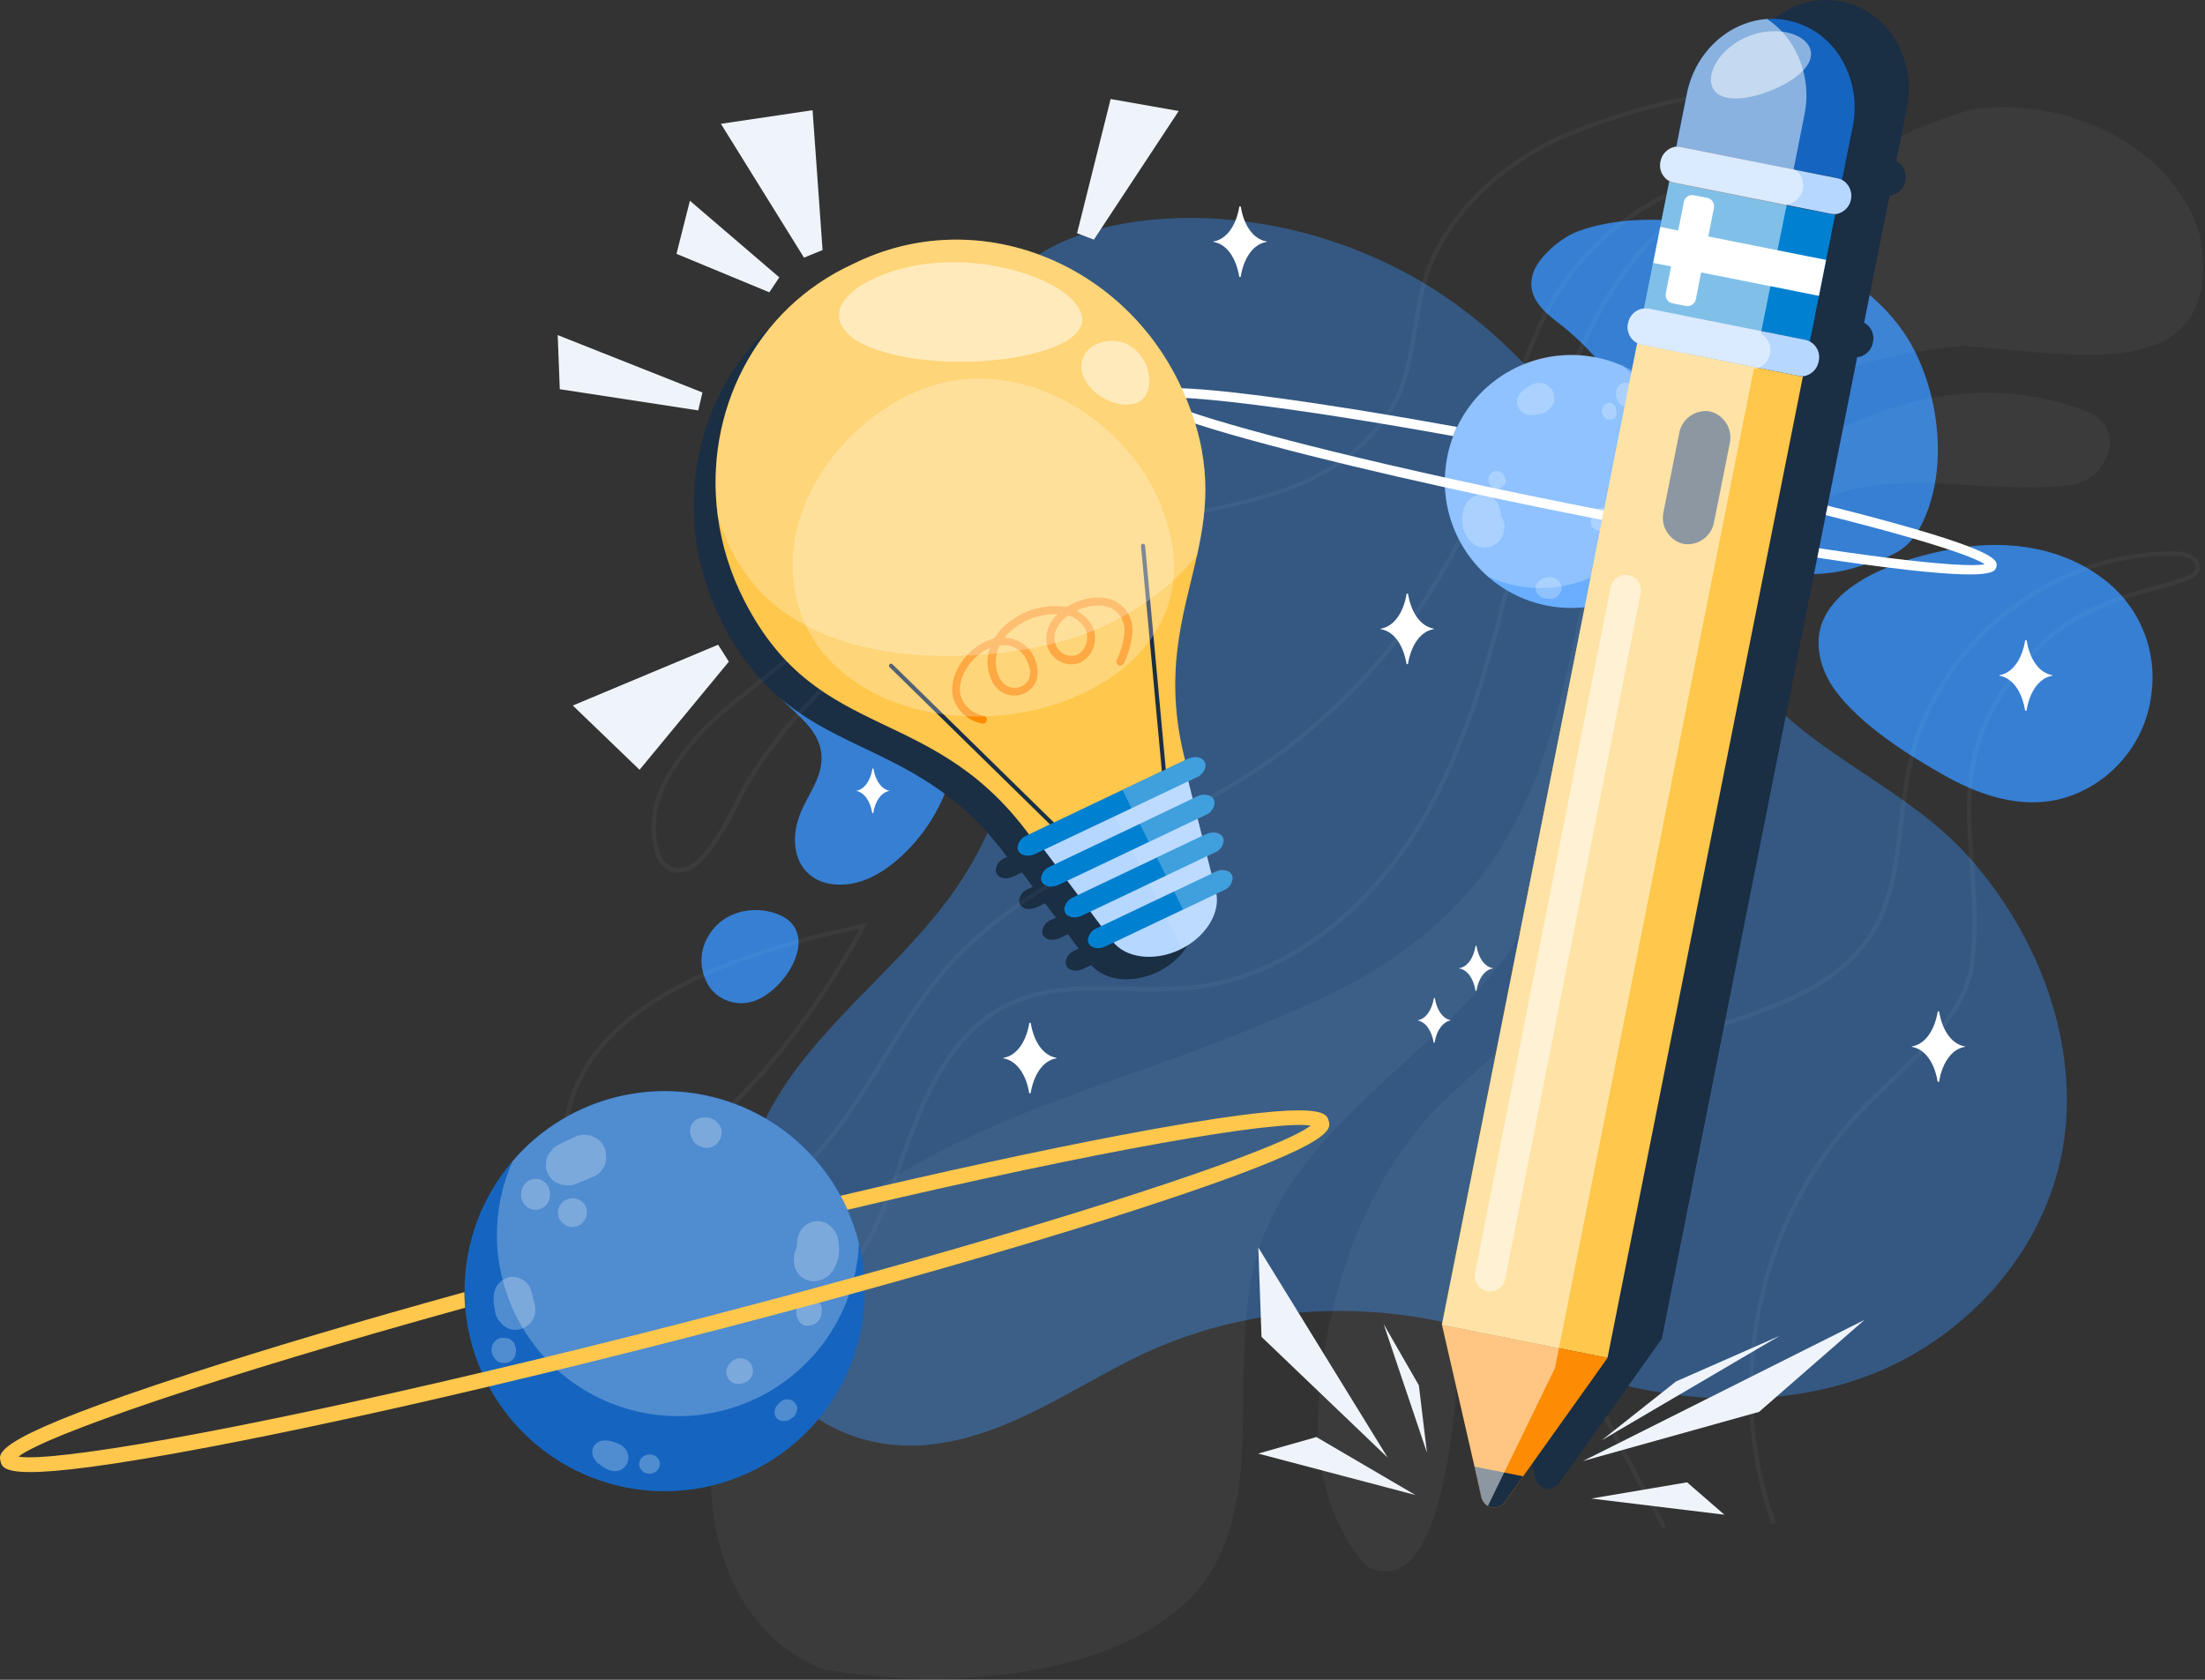 <svg width="483" height="368" viewBox="0 0 483 368" fill="none" xmlns="http://www.w3.org/2000/svg">
<rect x="0" y="0" width="483" height="368" fill="#333333" stroke="none"/>
<path d="M423.672 89.722C425.282 98.552 424.602 108.102 420.572 115.572C417.332 121.572 412.932 122.182 407.182 124.092C396.072 127.772 382.102 125.382 373.282 117.562C368.162 113.022 366.412 108.072 364.002 101.922C361.318 95.11 357.682 88.713 353.202 82.922C350.112 78.705 346.5 74.898 342.452 71.592C338.832 68.802 334.312 65.592 335.682 60.292C336.682 56.432 341.932 52.032 345.682 50.662C362.552 44.492 386.812 50.562 401.852 59.212C409.272 63.492 415.852 69.602 419.612 77.272C421.528 81.217 422.894 85.406 423.672 89.722Z" fill="#367FD3"/>
<path d="M165.072 219.332C163.474 219.863 161.756 219.916 160.129 219.484C158.502 219.053 157.036 218.155 155.912 216.902C154.751 215.444 154.004 213.701 153.751 211.854C153.497 210.008 153.746 208.128 154.472 206.412C157.422 199.622 164.942 198.102 170.472 200.312C180.102 204.212 172.112 217.102 165.072 219.332Z" fill="#367FD3"/>
<path opacity="0.5" d="M305.912 58.722C324.432 68.032 338.642 83.152 350.382 100.002C362.122 116.852 371.782 135.572 385.492 151.162C398.622 166.102 418.352 173.092 431.492 187.992C444.632 202.892 453.252 222.652 452.722 242.832C452.122 266.172 437.722 286.632 417.502 297.592C398.952 307.592 376.742 308.312 356.502 303.642C342.552 300.412 330.242 292.642 316.152 289.642C293.382 284.722 269.432 287.172 248.502 297.522C234.502 304.452 221.262 313.992 205.432 316.262C183.192 319.452 165.632 304.822 161.692 283.262C158.692 266.962 163.452 249.852 172.832 236.402C183.912 220.502 200.602 208.602 211.122 192.012C221.782 175.192 227.382 152.012 220.792 132.702C217.002 121.612 212.542 110.402 210.792 98.702C208.792 84.952 212.212 69.962 222.262 59.982C232.952 49.362 252.262 46.982 266.662 47.922C280.34 48.837 293.691 52.511 305.912 58.722Z" fill="#367FD3"/>
<path d="M471.282 151.922C470.721 156.809 468.843 161.452 465.849 165.355C462.855 169.257 458.857 172.274 454.282 174.082C444.762 177.822 434.782 174.832 426.282 170.082C418.052 165.472 407.582 158.872 401.972 151.202C398.792 146.872 397.202 140.982 399.282 136.032C403.472 126.032 419.472 121.562 429.102 120.032C440.542 118.192 452.592 120.102 461.732 127.612C465.257 130.52 467.983 134.277 469.654 138.531C471.325 142.784 471.885 147.392 471.282 151.922Z" fill="#367FD3"/>
<path d="M167.282 139.391C167.834 136.313 169.457 133.529 171.862 131.531C175.145 129.021 179.16 127.654 183.292 127.641C188.041 127.444 192.73 128.76 196.682 131.401C206.182 137.941 210.522 151.401 209.682 162.481C208.86 172.494 204.151 181.788 196.562 188.371C193.172 191.281 189.052 193.651 184.562 193.801C176.012 194.091 172.562 187.151 174.792 179.681C176.382 174.351 180.882 170.191 179.792 164.271C178.932 159.751 174.792 156.741 171.542 153.521C169.75 151.681 168.427 149.436 167.686 146.977C166.944 144.518 166.806 141.916 167.282 139.391Z" fill="#367FD3"/>
<g style="mix-blend-mode:soft-light">
<path d="M265.002 196.682C264.482 195.572 262.822 195.262 261.302 195.982L260.472 196.372L259.522 192.562L261.222 191.752C261.761 191.549 262.233 191.2 262.586 190.745C262.939 190.289 263.159 189.745 263.222 189.172C263.224 188.92 263.17 188.67 263.062 188.442C262.532 187.332 260.872 187.012 259.352 187.742L258.462 188.162L257.462 184.352L259.232 183.512C259.771 183.307 260.244 182.956 260.597 182.499C260.95 182.042 261.17 181.496 261.232 180.922C261.233 180.67 261.179 180.42 261.072 180.192C260.542 179.092 258.882 178.772 257.362 179.492L256.362 179.942L255.412 176.142L257.242 175.272C257.781 175.066 258.253 174.715 258.606 174.258C258.958 173.801 259.179 173.256 259.242 172.682C259.244 172.43 259.19 172.18 259.082 171.952C258.552 170.842 256.892 170.532 255.372 171.252L254.812 171.512C249.812 152.212 254.552 139.512 257.392 126.512C259.722 115.972 260.802 105.272 254.392 90.732C241.892 62.362 209.212 49.272 182.112 62.732C160.562 72.542 149.462 95.272 152.432 117.922C153.289 124.392 155.251 130.666 158.232 136.472C174.352 167.962 199.142 158.642 220.612 187.742L220.062 188.002C219.533 188.215 219.072 188.567 218.729 189.022C218.385 189.476 218.172 190.016 218.112 190.582C218.109 190.838 218.163 191.091 218.272 191.322C218.792 192.432 220.452 192.742 221.972 192.022L223.872 191.122L226.222 194.262L225.222 194.752C224.682 194.956 224.21 195.304 223.857 195.76C223.504 196.215 223.284 196.759 223.222 197.332C223.219 197.584 223.273 197.834 223.382 198.062C223.912 199.172 225.572 199.492 227.092 198.762L228.922 197.892L231.282 201.032L230.282 201.492C229.742 201.698 229.27 202.049 228.918 202.506C228.565 202.963 228.345 203.508 228.282 204.082C228.28 204.334 228.334 204.584 228.442 204.812C228.972 205.922 230.632 206.232 232.142 205.512L233.922 204.662L236.272 207.812L235.372 208.242C234.842 208.453 234.38 208.805 234.036 209.26C233.692 209.715 233.48 210.255 233.422 210.822C233.42 211.074 233.474 211.324 233.582 211.552C234.112 212.662 235.772 212.982 237.282 212.252L239.022 211.422C242.022 214.892 248.092 215.542 253.522 212.962C253.68 212.892 253.834 212.812 253.982 212.722C259.132 210.082 262.262 205.122 261.472 200.722L263.142 199.932C263.671 199.723 264.132 199.373 264.476 198.92C264.82 198.467 265.033 197.928 265.092 197.362C265.108 197.132 265.077 196.9 265.002 196.682Z" fill="#1A2E44"/>
</g>
<path d="M277.431 53.012H277.361C274.461 53.522 272.421 56.612 271.781 60.572C271.781 60.722 271.461 60.722 271.441 60.572C270.781 56.572 268.761 53.512 265.861 53.002H265.801C265.795 52.991 265.792 52.979 265.792 52.967C265.792 52.955 265.795 52.943 265.801 52.932C265.811 52.919 265.822 52.907 265.836 52.899C265.85 52.89 265.865 52.885 265.881 52.882C268.781 52.372 270.801 49.282 271.461 45.312C271.461 45.172 271.781 45.172 271.801 45.312C272.441 49.312 274.481 52.372 277.381 52.882C277.431 52.882 277.461 52.882 277.461 52.932C277.465 52.939 277.467 52.947 277.467 52.955C277.467 52.963 277.466 52.971 277.463 52.978C277.46 52.986 277.456 52.993 277.451 52.998C277.445 53.004 277.439 53.009 277.431 53.012Z" fill="white"/>
<path d="M383.002 75.701C381.152 76.031 379.842 78.001 379.432 80.541C379.432 80.631 379.232 80.631 379.212 80.541C378.792 78.001 377.502 76.031 375.642 75.701C375.642 75.701 375.642 75.701 375.692 75.701C377.552 75.371 378.842 73.401 379.262 70.861C379.262 70.771 379.472 70.771 379.482 70.861C379.892 73.401 381.202 75.371 383.052 75.701H383.002Z" fill="white"/>
<path d="M430.412 229.352H430.342C427.442 229.862 425.412 232.952 424.762 236.912C424.762 237.062 424.442 237.062 424.422 236.912C423.762 232.912 421.752 229.862 418.852 229.352H418.782C418.773 229.329 418.773 229.304 418.782 229.282C418.791 229.266 418.804 229.253 418.82 229.244C418.836 229.235 418.854 229.231 418.872 229.232C421.772 228.712 423.782 225.632 424.442 221.662C424.442 221.522 424.762 221.522 424.782 221.662C425.432 225.662 427.462 228.722 430.362 229.232C430.38 229.231 430.398 229.235 430.414 229.244C430.429 229.253 430.443 229.266 430.452 229.282C430.45 229.295 430.446 229.309 430.439 229.321C430.432 229.333 430.423 229.343 430.412 229.352Z" fill="white"/>
<path d="M449.572 148.041H449.502C446.602 148.551 444.562 151.641 443.922 155.601C443.922 155.751 443.602 155.751 443.582 155.601C442.922 151.601 440.902 148.541 438.002 148.031H437.942C437.936 148.021 437.933 148.009 437.933 147.996C437.933 147.984 437.936 147.972 437.942 147.961C437.951 147.948 437.963 147.937 437.977 147.928C437.991 147.92 438.006 147.914 438.022 147.911C440.922 147.401 442.942 144.311 443.602 140.341C443.602 140.201 443.922 140.201 443.942 140.341C444.582 144.341 446.622 147.401 449.522 147.911C449.572 147.911 449.602 147.911 449.602 147.961C449.605 147.969 449.607 147.976 449.607 147.984C449.608 147.992 449.607 148 449.604 148.008C449.601 148.015 449.597 148.022 449.591 148.028C449.586 148.033 449.579 148.038 449.572 148.041Z" fill="white"/>
<path d="M327.001 212.162C325.141 212.482 323.841 214.462 323.421 217.002C323.421 217.092 323.221 217.092 323.201 217.002C322.781 214.462 321.491 212.482 319.641 212.162H319.591C319.587 212.146 319.587 212.129 319.591 212.112C319.611 212.105 319.632 212.105 319.651 212.112C321.501 211.782 322.791 209.812 323.211 207.272C323.211 207.172 323.421 207.172 323.431 207.272C323.851 209.802 325.151 211.782 327.011 212.112C327.019 212.109 327.028 212.107 327.036 212.107C327.045 212.107 327.054 212.109 327.061 212.112C327.056 212.125 327.048 212.135 327.037 212.144C327.027 212.153 327.015 212.159 327.001 212.162Z" fill="white"/>
<path d="M317.822 223.532C315.962 223.862 314.662 225.842 314.252 228.382C314.252 228.472 314.042 228.472 314.032 228.382C313.612 225.842 312.322 223.862 310.462 223.532C310.462 223.532 310.462 223.532 310.512 223.532C312.372 223.202 313.662 221.222 314.082 218.682C314.082 218.592 314.282 218.592 314.302 218.682C314.712 221.222 316.012 223.202 317.872 223.532H317.922C317.922 223.532 317.832 223.522 317.822 223.532Z" fill="white"/>
<path d="M329.212 265.652C327.352 265.982 326.052 267.962 325.632 270.492C325.632 270.592 325.432 270.592 325.422 270.492C324.992 267.942 323.702 265.972 321.852 265.642H321.802L321.852 265.572C323.702 265.242 324.992 263.262 325.422 260.722C325.422 260.632 325.622 260.632 325.632 260.722C326.052 263.262 327.352 265.242 329.212 265.572H329.262C329.262 265.572 329.222 265.642 329.212 265.652Z" fill="white"/>
<path d="M194.852 173.252C193.002 173.582 191.692 175.562 191.282 178.102C191.282 178.192 191.082 178.192 191.062 178.102C190.642 175.562 189.352 173.582 187.492 173.252C187.5 173.248 187.509 173.246 187.517 173.246C187.526 173.246 187.534 173.248 187.542 173.252C189.402 172.922 190.692 170.942 191.112 168.412C191.112 168.312 191.322 168.312 191.332 168.412C191.742 170.942 193.052 172.922 194.902 173.252C194.922 173.245 194.943 173.245 194.962 173.252C194.962 173.252 194.862 173.242 194.852 173.252Z" fill="white"/>
<path d="M219.802 231.732H219.872C222.772 231.222 224.802 228.132 225.452 224.172C225.452 224.022 225.762 224.022 225.792 224.172C226.452 228.172 228.462 231.222 231.362 231.732H231.432C231.44 231.755 231.44 231.78 231.432 231.802C231.422 231.818 231.409 231.832 231.394 231.842C231.378 231.852 231.36 231.859 231.342 231.862C228.442 232.372 226.432 235.452 225.772 239.422C225.772 239.562 225.452 239.562 225.432 239.422C224.782 235.422 222.752 232.422 219.852 231.862C219.834 231.859 219.816 231.852 219.8 231.842C219.785 231.832 219.772 231.818 219.762 231.802C219.761 231.788 219.764 231.773 219.771 231.761C219.778 231.748 219.789 231.738 219.802 231.732Z" fill="white"/>
<path d="M302.451 137.712H302.521C305.421 137.202 307.451 134.112 308.101 130.152C308.101 130.002 308.411 130.002 308.441 130.152C309.101 134.152 311.111 137.152 314.011 137.712H314.081C314.09 137.734 314.09 137.759 314.081 137.782C314.072 137.797 314.059 137.811 314.043 137.821C314.027 137.832 314.01 137.839 313.991 137.842C311.091 138.352 309.081 141.432 308.421 145.402C308.421 145.542 308.101 145.542 308.081 145.402C307.431 141.402 305.401 138.352 302.501 137.842C302.483 137.839 302.465 137.832 302.45 137.821C302.434 137.811 302.421 137.797 302.411 137.782C302.41 137.767 302.413 137.753 302.42 137.74C302.428 137.728 302.438 137.718 302.451 137.712Z" fill="white"/>
<path d="M389.712 64.232C387.862 64.562 386.552 66.542 386.142 69.072C386.142 69.172 385.942 69.172 385.922 69.072C385.502 66.532 384.212 64.552 382.352 64.222C382.359 64.219 382.368 64.217 382.377 64.217C382.385 64.217 382.394 64.219 382.402 64.222C384.262 63.892 385.552 61.912 385.972 59.372C385.972 59.282 386.182 59.282 386.192 59.372C386.602 61.912 387.912 63.892 389.762 64.222C389.781 64.215 389.802 64.215 389.822 64.222C389.822 64.222 389.722 64.222 389.712 64.232Z" fill="white"/>
<g style="mix-blend-mode:overlay" opacity="0.2">
<g style="mix-blend-mode:overlay" opacity="0.2">
<path d="M167.922 283.462C194.372 246.772 242.792 239.682 281.702 222.132C353.482 193.222 336.802 139.492 360.032 81.502C374.142 54.752 403.032 32.372 431.812 24.012C451.712 20.882 475.812 31.362 481.902 51.572C487.972 86.412 450.992 76.802 429.902 75.792C345.812 83.272 362.082 154.592 330.772 208.232C314.102 231.792 284.412 246.432 275.692 273.932C268.072 297.932 278.362 327.282 263.182 347.382C246.132 368.382 205.532 370.382 180.062 365.632C149.422 352.882 150.352 306.852 167.922 283.462Z" fill="white"/>
</g>
<g style="mix-blend-mode:overlay" opacity="0.2">
<path d="M458.211 90.622C426.011 76.952 387.922 95.562 369.752 123.402C360.902 135.632 360.571 151.002 357.961 165.452C355.133 181.492 350.158 197.079 343.172 211.792C335.722 227.392 318.951 235.922 308.801 249.612C296.151 266.702 290.301 286.852 288.801 307.862C287.901 320.182 290.971 333.862 299.371 343.152C318.851 352.922 319.522 295.022 320.232 284.252C323.082 271.092 322.082 257.782 327.512 245.402C337.372 226.082 359.352 216.672 370.512 198.582C393.592 164.192 347.261 125.282 403.431 107.802C419.951 103.142 437.521 108.492 454.221 106.142C461.611 104.702 465.681 94.522 458.211 90.622Z" fill="white"/>
</g>
<g style="mix-blend-mode:overlay" opacity="0.2">
<path d="M159.002 291.162C157.326 291.168 155.652 291.024 154.002 290.732C148.902 289.812 142.232 286.952 139.422 278.592C138.227 274.757 138.269 270.643 139.542 266.832C136.003 265.809 132.696 264.111 129.802 261.832C127.376 259.966 125.51 257.469 124.409 254.613C123.309 251.757 123.015 248.654 123.562 245.642C127.922 218.492 163.062 207.942 189.112 202.362L190.112 202.142L189.602 203.062C179.822 220.722 169.692 234.062 156.742 246.392L154.562 248.392C150.652 252.052 146.562 255.842 143.662 260.392C142.455 262.214 141.471 264.175 140.732 266.232C147.032 267.972 154.092 268.002 159.732 265.952C169.482 262.412 178.052 254.752 186.732 241.832C188.922 238.562 191.032 235.142 193.062 231.832C197.422 224.742 201.942 217.402 207.592 211.092C219.112 198.242 234.782 190.162 249.942 182.352C258.339 178.206 266.513 173.623 274.432 168.622C297.554 153.343 315.235 131.125 324.932 105.162C326.552 100.822 327.932 96.302 329.342 91.922C332.462 81.922 335.702 71.632 341.502 62.742C348.891 51.58 359.881 43.286 372.642 39.242C375.002 38.482 377.482 37.842 380.122 37.152C390.312 34.522 400.842 31.792 405.742 22.152C401.972 20.882 395.282 18.942 389.432 18.902C385.429 19.015 381.45 19.555 377.562 20.512C376.012 20.842 374.402 21.172 372.812 21.452C361.709 23.371 350.882 26.638 340.572 31.182C328.402 37.262 319.052 46.422 314.242 56.972C312.062 61.752 311.242 67.032 310.392 72.142C309.462 77.942 308.502 83.942 305.562 89.142C294.472 107.062 276.052 110.262 252.732 114.322C227.862 118.662 196.912 124.042 165.472 150.722C157.202 157.022 148.272 164.842 144.592 175.182C143.542 178.102 142.952 185.522 145.592 188.682C146.066 189.258 146.692 189.689 147.399 189.928C148.106 190.166 148.865 190.203 149.592 190.032C154.002 189.312 158.502 180.552 161.482 174.762C162.302 173.152 163.022 171.762 163.602 170.762C170.857 158.956 180.427 148.741 191.736 140.733C203.044 132.724 215.857 127.087 229.402 124.162L229.602 125.102C216.172 128.013 203.47 133.614 192.264 141.568C181.058 149.522 171.58 159.664 164.402 171.382C163.842 172.322 163.132 173.692 162.312 175.292C159.242 181.292 154.612 190.292 149.722 191.072C148.833 191.271 147.907 191.218 147.046 190.919C146.186 190.621 145.426 190.089 144.852 189.382C141.942 185.902 142.552 178.132 143.682 174.952C147.452 164.372 156.512 156.432 164.872 150.062C196.492 123.232 227.582 117.822 252.562 113.472C275.652 109.472 293.882 106.282 304.742 88.742C307.582 83.672 308.492 78.022 309.442 72.042C310.272 66.872 311.132 61.522 313.372 56.622C318.262 45.882 327.782 36.552 340.162 30.362C350.551 25.778 361.462 22.483 372.652 20.552C374.222 20.282 375.822 19.942 377.362 19.622C381.249 18.675 385.223 18.129 389.222 17.992H389.442C395.702 18.042 402.862 20.192 406.562 21.462L407.072 21.642L406.842 22.122C401.842 32.562 390.442 35.512 380.362 38.122C377.742 38.802 375.262 39.442 372.932 40.192C360.384 44.176 349.576 52.33 342.302 63.302C336.572 72.082 333.362 82.302 330.252 92.242C328.882 96.632 327.462 101.172 325.832 105.542C316.053 131.649 298.259 153.99 275.002 169.362C267.038 174.383 258.821 178.989 250.382 183.162C235.302 190.932 219.712 198.982 208.312 211.692C202.712 217.942 198.222 225.242 193.882 232.302C191.882 235.612 189.732 239.042 187.532 242.302C178.752 255.402 170.032 263.182 160.082 266.802C154.262 268.912 146.972 268.882 140.462 267.072C139.241 270.695 139.195 274.612 140.332 278.262C142.992 286.182 149.332 288.892 154.172 289.772C164.712 291.682 178.472 286.872 184.852 279.042C190.742 271.812 193.962 262.742 197.082 253.962C197.832 251.852 198.612 249.662 199.412 247.542C202.852 238.432 208.732 225.652 220.122 219.872C228.322 215.722 237.742 215.932 246.852 216.142C251.78 216.363 256.718 216.253 261.632 215.812C281.412 213.522 300.462 199.012 312.582 176.992C321.852 160.172 326.582 141.072 331.222 122.602C331.975 119.609 332.728 116.629 333.482 113.662C339.122 91.662 354.112 33.242 394.862 40.792L394.692 41.732C354.822 34.342 340.002 92.162 334.412 113.882C333.642 116.882 332.902 119.882 332.162 122.822C327.532 141.352 322.752 160.512 313.422 177.452C301.152 199.732 281.832 214.452 261.742 216.752C256.782 217.201 251.797 217.314 246.822 217.092C237.422 216.882 228.542 216.672 220.562 220.722C209.462 226.342 203.692 238.912 200.312 247.872C199.512 249.982 198.732 252.162 197.992 254.272C194.842 263.122 191.592 272.272 185.592 279.642C180.002 286.512 168.872 291.162 159.002 291.162ZM188.282 203.482C162.622 209.062 128.722 219.542 124.512 245.752C124.003 248.598 124.284 251.529 125.325 254.226C126.365 256.924 128.124 259.284 130.412 261.052C133.209 263.273 136.412 264.927 139.842 265.922C140.596 263.777 141.603 261.729 142.842 259.822C145.842 255.222 149.942 251.392 153.902 247.692L156.072 245.692C168.762 233.602 178.712 220.562 188.282 203.452V203.482Z" fill="white"/>
</g>
<g style="mix-blend-mode:overlay" opacity="0.2">
<path d="M364.151 334.852C362.831 332.352 361.421 329.772 359.971 327.112C344.861 299.332 326.051 264.772 350.051 238.232C357.491 230.732 367.911 227.162 377.981 223.712C389.981 219.602 402.331 215.362 409.431 204.512C414.001 197.382 415.001 188.652 415.961 180.212C416.431 176.142 416.961 171.942 417.781 167.932C423.241 140.932 449.071 120.302 476.551 120.822C479.421 120.822 481.271 121.822 481.751 123.432C481.873 123.722 481.931 124.035 481.921 124.349C481.91 124.663 481.832 124.971 481.691 125.252C480.831 126.942 477.691 127.792 472.991 129.072C464.731 131.302 452.261 134.682 443.931 145.482C430.271 160.912 431.291 174.642 432.381 189.182C432.951 196.822 433.541 204.722 432.131 213.332C429.351 223.102 421.801 230.332 414.511 237.252C412.271 239.392 409.951 241.602 407.821 243.832C385.591 267.212 378.001 303.312 389.001 333.662L388.091 333.982C377.001 303.302 384.651 266.812 407.131 243.162C409.271 240.912 411.591 238.692 413.841 236.552C421.051 229.682 428.501 222.552 431.201 213.112C432.571 204.672 431.991 196.832 431.421 189.242C430.321 174.502 429.281 160.572 443.191 144.862C451.701 133.862 464.361 130.402 472.731 128.132C476.891 127.002 480.171 126.132 480.841 124.802C480.921 124.633 480.962 124.449 480.962 124.262C480.962 124.075 480.921 123.891 480.841 123.722C480.351 122.042 477.931 121.782 476.531 121.772C449.531 121.262 424.091 141.602 418.721 168.122C417.851 172.122 417.381 176.272 416.911 180.312C415.911 188.862 414.911 197.702 410.241 205.022C403.001 216.162 390.421 220.462 378.291 224.612C368.291 228.032 358.011 231.612 350.741 238.892C327.221 264.892 345.851 299.142 360.821 326.652C362.261 329.312 363.671 331.902 365.001 334.402L364.151 334.852Z" fill="white"/>
</g>
</g>
<path d="M371.881 106.272C371.833 107.824 371.656 109.369 371.351 110.892C371.052 112.414 370.621 113.906 370.061 115.352C369.811 116.032 369.521 116.692 369.211 117.352C366.565 122.935 362.127 127.474 356.605 130.245C351.083 133.016 344.792 133.861 338.734 132.646C332.676 131.431 327.198 128.226 323.171 123.539C319.144 118.852 316.8 112.954 316.511 106.782C316.471 106.063 316.471 105.342 316.511 104.622C316.561 103.07 316.738 101.525 317.041 100.002C317.342 98.485 317.77 96.997 318.321 95.552C318.581 94.872 318.861 94.212 319.181 93.552C321.842 87.985 326.284 83.465 331.804 80.708C337.324 77.952 343.606 77.116 349.655 78.335C355.703 79.553 361.172 82.755 365.195 87.433C369.218 92.112 371.564 97.999 371.861 104.162C371.901 104.832 371.901 105.552 371.881 106.272Z" fill="#69AEFF"/>
<g style="mix-blend-mode:overlay" opacity="0.25">
<path d="M365.141 101.972C365.088 103.521 364.908 105.062 364.601 106.582C364.301 108.103 363.869 109.595 363.311 111.042C363.061 111.712 362.771 112.382 362.471 113.042C359.814 118.611 355.373 123.135 349.854 125.895C344.335 128.656 338.052 129.496 332.001 128.282C329.933 127.873 327.92 127.226 326.001 126.352C323.183 123.893 320.889 120.891 319.259 117.524C317.628 114.158 316.694 110.498 316.511 106.762C316.471 106.042 316.471 105.321 316.511 104.602C316.561 103.05 316.738 101.505 317.041 99.982C317.342 98.465 317.77 96.976 318.321 95.532C318.581 94.852 318.861 94.192 319.181 93.532C322.292 86.99 327.841 81.928 334.639 79.429C341.438 76.93 348.945 77.193 355.551 80.162C358.392 82.618 360.705 85.625 362.35 89.001C363.995 92.376 364.938 96.051 365.121 99.802C365.151 100.522 365.151 101.242 365.141 101.972Z" fill="white"/>
</g>
<g style="mix-blend-mode:overlay" opacity="0.25">
<path d="M358.581 86.222V86.132L358.521 85.942C358.458 85.698 358.364 85.463 358.241 85.242C358.093 85.004 357.903 84.794 357.681 84.622L357.441 84.402L357.041 84.092L356.571 83.892L356.041 83.812C355.773 83.8 355.507 83.862 355.271 83.992C355.106 84.036 354.954 84.122 354.831 84.242C354.686 84.33 354.565 84.454 354.481 84.602C354.356 84.722 354.266 84.874 354.221 85.042C354.112 85.255 354.057 85.492 354.061 85.732C353.983 85.953 353.945 86.187 353.951 86.422C353.942 86.687 353.993 86.95 354.101 87.192L354.171 87.362C354.221 87.482 354.271 87.592 354.311 87.712C354.407 87.995 354.572 88.249 354.791 88.452C354.928 88.6 355.091 88.722 355.271 88.812C355.619 89.019 356.017 89.126 356.421 89.122C356.723 89.141 357.025 89.075 357.291 88.932C357.571 88.84 357.822 88.678 358.021 88.462C358.297 88.183 358.496 87.839 358.601 87.462C358.691 87.265 358.722 87.046 358.691 86.832C358.641 86.622 358.611 86.422 358.581 86.222Z" fill="white"/>
</g>
<g style="mix-blend-mode:overlay" opacity="0.25">
<path d="M354.051 90.231C354.046 90.205 354.046 90.178 354.051 90.151V90.161C354.051 90.161 354.051 90.091 354.051 90.051C354.079 89.887 354.051 89.718 353.971 89.571C353.971 89.571 353.971 89.501 353.971 89.471V89.361C353.925 89.167 353.828 88.987 353.691 88.841C353.625 88.728 353.533 88.632 353.421 88.561C353.273 88.424 353.09 88.33 352.891 88.291L352.481 88.231L352.081 88.291C351.883 88.33 351.699 88.424 351.551 88.561C351.387 88.669 351.252 88.817 351.161 88.991C351.063 89.159 350.982 89.337 350.921 89.521C350.913 89.551 350.913 89.582 350.921 89.611C350.841 89.903 350.841 90.21 350.921 90.501L351.101 90.911C351.121 90.97 351.152 91.024 351.191 91.071C351.294 91.231 351.415 91.379 351.551 91.511L351.861 91.751C352.029 91.86 352.222 91.922 352.421 91.931C352.555 91.971 352.698 91.971 352.831 91.931C353.031 91.922 353.224 91.86 353.391 91.751L353.701 91.511L353.941 91.201C354.05 91.034 354.112 90.841 354.121 90.641C354.119 90.502 354.096 90.364 354.051 90.231Z" fill="white"/>
</g>
<g style="mix-blend-mode:overlay" opacity="0.25">
<path d="M361.292 93.501C361.219 93.251 361.118 93.009 360.992 92.781C360.855 92.572 360.705 92.371 360.542 92.181L360.402 92.021C360.172 91.819 359.924 91.638 359.662 91.481L359.202 91.291L358.702 91.231L358.202 91.291C357.959 91.345 357.734 91.462 357.552 91.631C357.415 91.718 357.298 91.834 357.212 91.971C357.094 92.087 357.011 92.232 356.972 92.391C356.885 92.536 356.839 92.703 356.842 92.871C356.802 93.056 356.802 93.247 356.842 93.431C356.837 93.518 356.837 93.605 356.842 93.691V93.621C356.842 93.921 356.842 94.211 356.952 94.511V94.681C356.952 94.681 356.952 94.681 356.952 94.751C357 94.976 357.095 95.187 357.232 95.371C357.324 95.488 357.408 95.612 357.482 95.741C357.749 96.195 358.184 96.526 358.694 96.661C359.203 96.795 359.745 96.724 360.202 96.461C360.498 96.285 360.745 96.038 360.922 95.741C361.06 95.469 361.173 95.184 361.262 94.891C361.412 94.442 361.422 93.957 361.292 93.501Z" fill="white"/>
</g>
<g style="mix-blend-mode:overlay" opacity="0.25">
<path d="M356.681 127.162C356.664 126.971 356.638 126.78 356.601 126.592C356.514 126.242 356.33 125.923 356.071 125.672C355.851 125.438 355.586 125.252 355.293 125.123C354.999 124.994 354.682 124.926 354.361 124.922C353.855 124.945 353.363 125.097 352.931 125.362C352.671 125.492 352.421 125.642 352.171 125.792L351.461 126.212C351.103 126.411 350.803 126.7 350.591 127.052C350.345 127.442 350.235 127.903 350.279 128.363C350.322 128.822 350.516 129.254 350.831 129.592C351.092 129.902 351.441 130.125 351.831 130.232C352.31 130.366 352.82 130.338 353.281 130.152L354.051 129.872C354.501 129.712 354.931 129.532 355.371 129.342H355.471L355.951 128.972C356.183 128.758 356.366 128.498 356.49 128.209C356.615 127.919 356.676 127.607 356.671 127.292L356.681 127.162Z" fill="white"/>
</g>
<g style="mix-blend-mode:overlay" opacity="0.25">
<path d="M360.231 121.792C360.03 121.591 359.779 121.447 359.504 121.373C359.229 121.299 358.94 121.299 358.665 121.372C358.39 121.444 358.139 121.588 357.936 121.788C357.734 121.988 357.587 122.237 357.511 122.512V122.702V122.792C357.506 122.861 357.506 122.932 357.511 123.002C357.472 123.125 357.472 123.258 357.511 123.382C357.496 123.444 357.496 123.509 357.511 123.572L357.591 123.752C357.621 123.87 357.683 123.977 357.771 124.062C357.831 124.166 357.917 124.252 358.021 124.312C358.158 124.436 358.322 124.525 358.501 124.572C358.795 124.657 359.107 124.657 359.401 124.572H359.571C359.847 124.504 360.097 124.358 360.291 124.152C360.443 124.001 360.564 123.822 360.646 123.624C360.728 123.427 360.77 123.215 360.77 123.002C360.77 122.788 360.728 122.576 360.646 122.379C360.564 122.181 360.443 122.002 360.291 121.852L360.231 121.792Z" fill="white"/>
</g>
<g style="mix-blend-mode:overlay" opacity="0.25">
<path d="M370.001 106.012C370.001 105.942 370.001 105.882 370.001 105.812C369.998 105.535 369.926 105.264 369.791 105.022C369.795 104.999 369.795 104.975 369.791 104.952L369.631 104.632C369.521 104.441 369.362 104.282 369.17 104.172C368.979 104.062 368.762 104.004 368.541 104.004C368.321 104.004 368.104 104.062 367.912 104.172C367.721 104.282 367.562 104.441 367.451 104.632L367.301 104.932C367.298 104.958 367.298 104.985 367.301 105.012L367.131 105.402V105.792C367.137 105.865 367.137 105.939 367.131 106.012C367.091 106.387 367.171 106.766 367.361 107.092L367.571 107.392C367.678 107.574 367.83 107.725 368.011 107.832C368.201 107.946 368.42 108.005 368.641 108.002C368.863 108.007 369.082 107.948 369.271 107.832C369.456 107.725 369.611 107.574 369.721 107.392L369.911 107.102L370.061 106.732C370.106 106.583 370.127 106.427 370.121 106.272C370.001 106.162 370.001 106.082 370.001 106.012Z" fill="white"/>
</g>
<g style="mix-blend-mode:overlay" opacity="0.25">
<path d="M341.812 127.922C341.712 127.617 341.533 127.344 341.292 127.132C340.985 126.821 340.601 126.598 340.179 126.485C339.757 126.373 339.313 126.375 338.892 126.492C338.787 126.506 338.684 126.526 338.582 126.552L338.292 126.652C338.02 126.731 337.755 126.835 337.502 126.962L337.262 127.152L337.022 127.332L336.942 127.412C336.748 127.589 336.603 127.812 336.522 128.062C336.4 128.303 336.341 128.572 336.352 128.842L336.422 129.372C336.514 129.709 336.694 130.016 336.942 130.262C337.118 130.452 337.32 130.617 337.542 130.752L338.072 130.982H338.122H338.182L338.332 131.042L338.622 131.142H338.932C339.36 131.262 339.813 131.262 340.242 131.142C340.655 131.033 341.031 130.815 341.332 130.512L341.722 130.012C341.947 129.634 342.064 129.202 342.062 128.762C342.042 128.467 341.956 128.18 341.812 127.922Z" fill="white"/>
</g>
<g style="mix-blend-mode:overlay" opacity="0.25">
<path d="M329.452 114.431L329.012 113.431L328.862 113.201C328.833 113.162 328.809 113.118 328.792 113.071L328.732 112.831C328.769 112.369 328.714 111.903 328.572 111.461L328.472 111.191C328.285 110.537 327.935 109.941 327.454 109.46C326.973 108.979 326.376 108.628 325.722 108.441C325.038 108.251 324.316 108.251 323.632 108.441C322.978 108.625 322.38 108.968 321.892 109.441L321.722 109.601C321.696 109.622 321.673 109.646 321.652 109.671C321.241 110.045 320.937 110.521 320.772 111.051C320.622 111.368 320.518 111.705 320.462 112.051C320.31 112.744 320.253 113.454 320.292 114.161C320.292 114.611 320.402 115.051 320.472 115.501C320.467 115.581 320.467 115.662 320.472 115.741C320.472 115.831 320.542 115.911 320.572 116.001C320.742 116.411 320.902 116.821 321.092 117.211C321.172 117.371 321.262 117.521 321.352 117.671C321.602 118.021 321.872 118.355 322.162 118.671L323.042 119.351L324.042 119.791C324.432 119.932 324.85 119.979 325.262 119.931L326.392 119.781C326.931 119.659 327.427 119.397 327.832 119.021C328.148 118.84 328.411 118.578 328.592 118.261C328.964 117.854 329.225 117.358 329.352 116.821C329.405 116.615 329.438 116.404 329.452 116.191C329.612 115.616 329.612 115.007 329.452 114.431Z" fill="white"/>
</g>
<g style="mix-blend-mode:overlay" opacity="0.25">
<path d="M329.521 104.251C329.397 104.031 329.231 103.838 329.031 103.681L328.671 103.401L328.261 103.231L327.791 103.171C327.559 103.16 327.327 103.212 327.121 103.321C326.977 103.358 326.845 103.435 326.741 103.541C326.498 103.718 326.31 103.961 326.201 104.241C326.092 104.447 326.04 104.679 326.051 104.911V105.061C326.028 105.273 326.048 105.488 326.111 105.691C326.199 106.004 326.364 106.29 326.591 106.521L326.971 106.811C327.274 106.988 327.621 107.075 327.971 107.061C328.221 107.073 328.47 107.018 328.691 106.901C328.921 106.83 329.128 106.699 329.291 106.521C329.626 106.157 329.821 105.686 329.841 105.191C329.824 104.855 329.713 104.529 329.521 104.251Z" fill="white"/>
</g>
<g style="mix-blend-mode:overlay" opacity="0.25">
<path d="M353.672 113.722L353.582 113.062C353.505 112.748 353.35 112.459 353.132 112.222C353.028 112.038 352.876 111.885 352.692 111.782C352.454 111.563 352.165 111.408 351.852 111.332L351.192 111.242C350.844 111.221 350.498 111.297 350.192 111.462C349.984 111.518 349.794 111.629 349.642 111.782C349.373 111.953 349.152 112.19 349.002 112.472L348.812 112.912C348.752 113.032 348.702 113.152 348.652 113.272C348.514 113.54 348.448 113.84 348.462 114.142C348.462 114.242 348.462 114.342 348.462 114.442C348.466 114.55 348.483 114.657 348.512 114.762V114.812C348.572 114.982 348.642 115.142 348.712 115.292C348.883 115.588 349.127 115.836 349.422 116.012H349.492C349.74 116.181 350.032 116.274 350.332 116.282C350.624 116.356 350.93 116.356 351.222 116.282H351.332L351.732 116.162L352.322 115.912C352.606 115.762 352.847 115.541 353.022 115.272C353.175 115.119 353.285 114.93 353.342 114.722C353.506 114.415 353.582 114.069 353.562 113.722H353.672Z" fill="white"/>
</g>
<g style="mix-blend-mode:overlay" opacity="0.25">
<path d="M340.412 86.732C340.394 86.293 340.256 85.868 340.012 85.502L339.492 84.822L338.822 84.302C338.034 83.894 337.127 83.777 336.262 83.972C335.991 84.041 335.729 84.142 335.482 84.272C335.342 84.328 335.205 84.392 335.072 84.462C334.881 84.593 334.698 84.733 334.522 84.882L334.192 85.122C333.561 85.451 333.044 85.963 332.712 86.592C332.453 87.028 332.318 87.526 332.322 88.032C332.3 88.414 332.383 88.794 332.562 89.132C332.676 89.485 332.879 89.802 333.152 90.052C333.504 90.405 333.941 90.66 334.422 90.792L334.662 90.882C335.126 91.012 335.617 91.012 336.082 90.882C336.402 90.882 336.722 90.802 337.082 90.742L337.622 90.622H337.712L338.522 90.282L338.632 90.202C338.963 90.021 339.267 89.792 339.532 89.522L340.052 88.842C340.296 88.477 340.434 88.051 340.452 87.612C340.517 87.321 340.503 87.017 340.412 86.732Z" fill="white"/>
</g>
<path d="M410.372 113.361C399.502 110.461 386.322 107.301 371.872 104.111C371.872 104.831 371.872 105.551 371.872 106.281C406.742 113.971 430.712 120.811 434.732 123.611C429.942 124.611 405.192 121.701 370.052 115.351C361.662 113.841 352.662 112.121 343.212 110.231C333.762 108.341 324.812 106.441 316.472 104.601C281.602 96.901 257.642 90.072 253.622 87.272C258.412 86.272 283.152 89.181 318.302 95.531C318.552 94.852 318.842 94.181 319.142 93.531C304.582 90.891 291.192 88.722 280.052 87.212C251.772 83.371 251.352 85.492 251.052 86.751C250.752 88.011 250.432 90.162 278.002 97.501C288.872 100.411 302.072 103.581 316.522 106.761C324.932 108.611 333.772 110.471 342.822 112.291C351.872 114.111 360.752 115.801 369.222 117.341C383.782 119.971 397.222 122.141 408.312 123.651C436.602 127.491 437.022 125.381 437.312 124.111C437.602 122.841 437.942 120.731 410.372 113.361Z" fill="white"/>
<g style="mix-blend-mode:soft-light">
<path d="M415.091 8.632C413.823 6.513 412.128 4.681 410.113 3.253C408.099 1.824 405.81 0.829 403.391 0.332C401.918 0.033 400.411 -0.065 398.911 0.042C390.571 0.572 383.161 7.132 381.331 16.352L379.001 27.932H378.731C377.935 28.086 377.205 28.478 376.637 29.057C376.069 29.636 375.691 30.373 375.551 31.172C375.363 32.005 375.451 32.876 375.803 33.654C376.155 34.432 376.751 35.074 377.501 35.482L375.501 45.482L375.261 46.672L372.001 63.422C371.912 63.413 371.821 63.413 371.731 63.422C370.935 63.574 370.203 63.964 369.634 64.54C369.064 65.117 368.683 65.854 368.541 66.652C368.351 67.487 368.439 68.362 368.791 69.144C369.143 69.925 369.74 70.57 370.491 70.982L327.691 286.052L334.781 317.162L336.301 323.782C336.391 324.198 336.566 324.59 336.816 324.935C337.065 325.279 337.384 325.568 337.751 325.782C338.007 325.926 338.284 326.027 338.571 326.082C339.131 326.184 339.709 326.12 340.233 325.898C340.757 325.675 341.205 325.305 341.521 324.832L345.521 319.292L364.011 293.292L406.811 78.232H407.081C407.879 78.079 408.612 77.688 409.182 77.109C409.751 76.53 410.131 75.792 410.271 74.992C410.463 74.16 410.377 73.289 410.026 72.51C409.676 71.732 409.081 71.09 408.331 70.682L410.331 60.682L411.901 52.812L413.901 42.812H414.181C414.978 42.66 415.709 42.27 416.279 41.693C416.849 41.116 417.23 40.38 417.371 39.582C417.545 38.742 417.444 37.87 417.084 37.092C416.724 36.314 416.124 35.673 415.371 35.262L417.691 23.662C418.754 18.503 417.825 13.134 415.091 8.632Z" fill="#1A2E44"/>
</g>
<path d="M189.412 282.632C189.465 292.401 186.253 301.907 180.285 309.641C174.317 317.375 165.936 322.894 156.473 325.319C147.011 327.745 137.009 326.939 128.056 323.03C119.104 319.121 111.714 312.332 107.062 303.742C106.512 302.742 106.062 301.742 105.552 300.672C103.563 296.179 102.33 291.388 101.902 286.492C101.812 285.352 101.752 284.212 101.752 283.072C101.703 273.303 104.92 263.797 110.891 256.064C116.862 248.331 125.245 242.814 134.709 240.389C144.173 237.964 154.175 238.769 163.129 242.678C172.083 246.586 179.475 253.373 184.132 261.962C184.682 262.962 185.182 263.962 185.642 265.032C186.631 267.277 187.437 269.598 188.052 271.972C188.052 272.142 188.132 272.302 188.162 272.462C188.705 274.68 189.077 276.937 189.272 279.212C189.372 280.352 189.422 281.492 189.412 282.632Z" fill="#1565C0"/>
<g style="mix-blend-mode:overlay" opacity="0.25">
<path d="M188.162 272.462C187.75 281.116 184.516 289.397 178.954 296.04C173.392 302.683 165.808 307.323 157.361 309.25C148.915 311.177 140.069 310.286 132.176 306.713C124.283 303.139 117.777 297.08 113.652 289.462C113.152 288.555 112.692 287.625 112.272 286.672C110.486 282.601 109.371 278.269 108.972 273.842C108.902 272.842 108.842 271.772 108.842 270.752C108.814 265.104 109.993 259.516 112.302 254.362C116.929 248.966 122.798 244.775 129.404 242.152C136.01 239.528 143.154 238.549 150.222 239.3C157.291 240.051 164.07 242.509 169.977 246.461C175.885 250.414 180.742 255.744 184.132 261.992C184.682 262.992 185.182 263.992 185.642 265.062C186.632 267.306 187.437 269.627 188.052 272.002C188.092 272.162 188.132 272.302 188.162 272.462Z" fill="white"/>
</g>
<g style="mix-blend-mode:overlay" opacity="0.25">
<path d="M183.762 272.842C183.711 272.265 183.631 271.691 183.522 271.122C183.239 270.241 182.752 269.44 182.102 268.782C181.56 268.242 180.886 267.855 180.146 267.66C179.407 267.465 178.629 267.469 177.892 267.672C177.18 267.881 176.533 268.266 176.009 268.79C175.485 269.314 175.101 269.961 174.892 270.672C174.698 271.257 174.594 271.867 174.582 272.482C174.582 272.552 174.582 272.632 174.582 272.702C174.522 272.992 174.452 273.272 174.372 273.552C174.292 273.832 174.232 274.042 174.152 274.272C174.072 274.502 174.062 274.542 174.022 274.672L173.852 275.902C173.852 276.072 173.902 276.242 173.922 276.412C173.929 277.107 174.103 277.79 174.43 278.402C174.757 279.015 175.227 279.54 175.8 279.933C176.373 280.325 177.033 280.574 177.722 280.657C178.412 280.741 179.111 280.657 179.762 280.412L179.902 280.362C180.599 280.127 181.235 279.738 181.762 279.222C182.088 278.867 182.377 278.478 182.622 278.062C182.906 277.564 183.147 277.042 183.342 276.502C183.614 275.729 183.772 274.921 183.812 274.102C183.836 273.682 183.819 273.26 183.762 272.842Z" fill="white"/>
</g>
<g style="mix-blend-mode:overlay" opacity="0.25">
<path d="M179.652 285.552C179.412 285.137 179.067 284.792 178.652 284.552C178.009 284.207 177.262 284.107 176.552 284.272C176.098 284.397 175.684 284.639 175.352 284.972C175.261 285.057 175.184 285.155 175.122 285.262C174.88 285.528 174.711 285.852 174.632 286.202C174.63 286.226 174.63 286.249 174.632 286.272C174.632 286.322 174.632 286.372 174.632 286.422C174.393 287.023 174.341 287.681 174.482 288.312L174.762 288.992C174.762 289.042 174.832 289.072 174.862 289.122C174.892 289.172 174.922 289.282 174.962 289.362C175.154 289.686 175.426 289.954 175.752 290.142C176.088 290.341 176.471 290.445 176.862 290.442C177.083 290.441 177.302 290.404 177.512 290.332C177.884 290.315 178.246 290.201 178.562 290.002L179.132 289.562C179.476 289.215 179.724 288.784 179.852 288.312C179.929 287.946 179.985 287.575 180.022 287.202C180.022 287.132 180.022 287.072 180.022 287.002C180.047 286.493 179.918 285.987 179.652 285.552Z" fill="white"/>
</g>
<g style="mix-blend-mode:overlay" opacity="0.25">
<path d="M164.552 298.922C164.389 298.603 164.144 298.333 163.842 298.142C163.577 297.896 163.253 297.724 162.902 297.642C162.428 297.514 161.929 297.513 161.455 297.639C160.981 297.766 160.549 298.015 160.202 298.362C159.91 298.623 159.654 298.922 159.442 299.251C159.213 299.654 159.093 300.109 159.093 300.572C159.093 301.034 159.213 301.489 159.442 301.892C159.673 302.278 159.996 302.6 160.382 302.832C160.784 303.07 161.244 303.194 161.712 303.191C162.115 303.169 162.514 303.102 162.902 302.991C163.363 302.86 163.783 302.612 164.122 302.271C164.461 301.934 164.706 301.513 164.832 301.052L164.932 300.311C164.933 299.822 164.802 299.342 164.552 298.922Z" fill="white"/>
</g>
<g style="mix-blend-mode:overlay" opacity="0.25">
<path d="M132.712 252.722C132.682 252.089 132.485 251.475 132.142 250.942C131.509 249.868 130.483 249.083 129.282 248.752L128.012 248.582C127.165 248.58 126.333 248.805 125.602 249.232C124.872 249.542 124.152 249.862 123.442 250.232L122.442 250.732C121.916 250.97 121.444 251.31 121.052 251.732C120.755 252.077 120.478 252.437 120.222 252.812C119.986 253.182 119.811 253.587 119.702 254.012L119.552 255.182C119.52 255.773 119.651 256.361 119.932 256.882C120.025 257.26 120.218 257.605 120.492 257.882C120.803 258.36 121.229 258.752 121.732 259.022C122.116 259.229 122.522 259.393 122.942 259.512C123.401 259.602 123.865 259.662 124.332 259.692C124.922 259.725 125.512 259.615 126.052 259.372L127.162 258.952C128.272 258.522 129.362 258.052 130.452 257.582C130.994 257.291 131.455 256.868 131.792 256.352C132.197 255.868 132.491 255.301 132.653 254.691C132.815 254.081 132.842 253.443 132.732 252.822L132.712 252.722Z" fill="white"/>
</g>
<g style="mix-blend-mode:overlay" opacity="0.25">
<path d="M120.372 260.742C120.333 260.416 120.217 260.104 120.032 259.832C119.882 259.566 119.689 259.326 119.462 259.122L118.852 258.652C118.521 258.434 118.138 258.31 117.742 258.292C117.48 258.222 117.204 258.222 116.942 258.292C116.547 258.31 116.163 258.434 115.832 258.652C115.572 258.803 115.33 258.984 115.112 259.192C114.725 259.593 114.443 260.085 114.292 260.622V260.712C114.031 261.633 114.138 262.619 114.592 263.462C114.862 263.935 115.252 264.328 115.722 264.602C116.072 264.827 116.476 264.955 116.892 264.972C117.309 265.072 117.746 265.051 118.152 264.912C118.678 264.766 119.157 264.487 119.542 264.102C119.945 263.71 120.232 263.216 120.372 262.672C120.377 262.639 120.377 262.605 120.372 262.572C120.444 262.27 120.488 261.962 120.502 261.652C120.479 261.346 120.435 261.042 120.372 260.742Z" fill="white"/>
</g>
<g style="mix-blend-mode:overlay" opacity="0.25">
<path d="M128.332 264.421C128.202 264.039 127.979 263.695 127.682 263.421C127.288 263.027 126.796 262.744 126.256 262.601C125.717 262.459 125.149 262.462 124.612 262.611L124.482 262.661L123.742 262.971C123.387 263.158 123.088 263.434 122.872 263.771C122.684 263.962 122.547 264.195 122.472 264.451C122.281 264.818 122.191 265.229 122.212 265.641C122.212 265.921 122.282 266.191 122.322 266.471C122.362 266.751 122.522 266.961 122.632 267.211C122.816 267.565 123.092 267.862 123.432 268.071C123.713 268.338 124.057 268.531 124.432 268.631L124.562 268.681C125.099 268.83 125.667 268.834 126.206 268.691C126.746 268.549 127.238 268.266 127.632 267.871C127.792 267.661 127.952 267.441 128.122 267.231C128.403 266.749 128.552 266.2 128.552 265.641C128.582 265.223 128.506 264.803 128.332 264.421Z" fill="white"/>
</g>
<g style="mix-blend-mode:overlay" opacity="0.25">
<path d="M158.002 247.361C157.843 246.797 157.539 246.283 157.122 245.871L157.042 245.801C156.625 245.38 156.104 245.076 155.532 244.921C155.207 244.828 154.869 244.788 154.532 244.801H154.142C153.607 244.8 153.083 244.942 152.622 245.211C152.177 245.476 151.806 245.847 151.542 246.291C151.278 246.748 151.14 247.265 151.14 247.791C151.14 248.318 151.278 248.835 151.542 249.291L151.722 249.651V249.741L152.262 250.431C152.667 250.836 153.17 251.129 153.722 251.281C154.055 251.427 154.419 251.489 154.782 251.461C155.362 251.464 155.933 251.308 156.432 251.011C156.804 250.817 157.118 250.527 157.342 250.171C157.632 249.859 157.835 249.477 157.932 249.061C158.098 248.51 158.122 247.925 158.002 247.361Z" fill="white"/>
</g>
<g style="mix-blend-mode:overlay" opacity="0.25">
<path d="M117.092 285.562C117.092 285.392 116.992 285.232 116.942 285.072C116.852 284.752 116.772 284.442 116.712 284.072C116.652 283.702 116.532 283.452 116.452 283.142C116.285 282.319 115.878 281.564 115.282 280.972C115.004 280.71 114.699 280.479 114.372 280.282C114.052 280.132 113.732 279.992 113.372 279.872C112.685 279.682 111.959 279.682 111.272 279.872C110.925 279.991 110.591 280.142 110.272 280.322C109.637 280.695 109.11 281.225 108.742 281.862C108.355 282.553 108.149 283.33 108.142 284.122V284.342C108.108 284.674 108.108 285.01 108.142 285.342C108.216 286.05 108.326 286.755 108.472 287.452C108.566 287.979 108.756 288.484 109.032 288.942L109.162 289.112C109.575 289.784 110.145 290.347 110.822 290.752C111.479 291.139 112.229 291.343 112.992 291.342C114.108 291.283 115.169 290.838 115.992 290.082C116.516 289.553 116.898 288.899 117.102 288.182C117.325 287.322 117.321 286.42 117.092 285.562Z" fill="white"/>
</g>
<g style="mix-blend-mode:overlay" opacity="0.25">
<path d="M112.682 294.521V294.441V294.351C112.439 293.938 112.095 293.594 111.682 293.351C111.473 293.237 111.24 293.172 111.002 293.161H110.932C110.701 293.114 110.467 293.084 110.232 293.071C109.998 293.061 109.765 293.091 109.542 293.161C109.117 293.279 108.731 293.507 108.422 293.821C108.101 294.143 107.87 294.543 107.752 294.981V295.041C107.622 295.513 107.622 296.01 107.752 296.481L108.022 297.121L108.452 297.681V297.751L108.512 297.821C108.586 297.916 108.682 297.991 108.792 298.041C109.05 298.27 109.358 298.435 109.692 298.521C109.692 298.521 110.192 298.601 110.422 298.611H110.532L111.192 298.521C111.505 298.448 111.794 298.297 112.032 298.081C112.219 297.974 112.375 297.819 112.482 297.631C112.701 297.396 112.853 297.106 112.922 296.791V296.671C112.99 296.434 113.024 296.188 113.022 295.941C113.045 295.445 112.927 294.953 112.682 294.521Z" fill="white"/>
</g>
<g style="mix-blend-mode:overlay" opacity="0.25">
<path d="M137.282 317.812L136.812 317.212C136.567 316.936 136.276 316.706 135.952 316.532L135.292 316.232C134.969 316.077 134.634 315.946 134.292 315.842L133.922 315.742L133.602 315.652H133.442C133.056 315.553 132.655 315.532 132.262 315.592C131.819 315.598 131.386 315.717 131.002 315.937C130.619 316.158 130.299 316.473 130.072 316.852C129.849 317.24 129.731 317.68 129.731 318.127C129.731 318.575 129.849 319.014 130.072 319.402L130.182 319.552C130.267 319.731 130.378 319.896 130.512 320.042C130.705 320.35 130.978 320.598 131.302 320.762L131.382 320.832L131.652 321.042C131.835 321.2 132.033 321.34 132.242 321.462L132.882 321.812C133.19 321.996 133.529 322.125 133.882 322.192L134.692 322.302C135.216 322.304 135.731 322.162 136.182 321.892L136.782 321.432C136.949 321.241 137.106 321.041 137.252 320.832C137.515 320.376 137.653 319.859 137.653 319.332C137.653 318.806 137.515 318.288 137.252 317.832L137.282 317.812Z" fill="white"/>
</g>
<g style="mix-blend-mode:overlay" opacity="0.25">
<path d="M144.511 320.282C144.42 319.903 144.226 319.557 143.951 319.282C143.811 319.162 143.661 319.052 143.511 318.942C143.179 318.743 142.799 318.639 142.411 318.642H142.201L141.631 318.712L141.111 318.932L140.681 319.272L140.601 319.352C140.468 319.474 140.353 319.615 140.261 319.772L140.071 320.232C139.952 320.735 140.019 321.265 140.261 321.722C140.261 321.722 140.541 322.092 140.571 322.122L140.641 322.202L141.071 322.542L141.591 322.752L142.161 322.832H142.211H142.371C142.663 322.845 142.954 322.78 143.211 322.642C143.473 322.541 143.711 322.387 143.909 322.189C144.107 321.991 144.261 321.753 144.361 321.492C144.499 321.234 144.565 320.944 144.551 320.652L144.511 320.282Z" fill="white"/>
</g>
<g style="mix-blend-mode:overlay" opacity="0.25">
<path d="M174.572 308.162C174.507 307.886 174.373 307.631 174.182 307.422C174.032 307.184 173.821 306.991 173.572 306.862C173.33 306.703 173.05 306.613 172.762 306.602C172.48 306.527 172.183 306.527 171.902 306.602C171.523 306.693 171.177 306.887 170.902 307.162L170.502 307.572L170.402 307.662L170.352 307.712L170.172 307.942C169.989 308.143 169.861 308.387 169.802 308.652C169.802 308.732 169.752 308.812 169.722 308.882C169.629 309.213 169.627 309.563 169.715 309.895C169.802 310.227 169.978 310.53 170.222 310.772C170.462 311.008 170.757 311.18 171.082 311.272C171.41 311.357 171.754 311.357 172.082 311.272H172.342C172.602 311.217 172.845 311.1 173.052 310.932L173.502 310.612C173.827 310.426 174.096 310.157 174.282 309.832C174.352 309.662 174.432 309.492 174.502 309.312C174.625 308.941 174.649 308.545 174.572 308.162Z" fill="white"/>
</g>
<path d="M245.352 248.712C227.872 252.042 206.912 256.582 184.132 261.962C184.672 262.962 185.182 263.962 185.642 265.032C240.642 252.032 279.452 245.352 287.102 246.592C280.992 251.352 243.702 264.142 189.272 279.212C176.272 282.822 162.272 286.552 147.512 290.342C132.752 294.132 118.682 297.582 105.512 300.672C50.512 313.672 11.692 320.352 4.042 319.112C10.152 314.362 47.432 301.562 101.882 286.492C101.782 285.352 101.732 284.212 101.722 283.072C79.162 289.312 58.592 295.412 41.722 300.902C-1.228 314.842 -0.388 318.162 0.122 320.162C0.632 322.162 1.472 325.432 45.822 317.012C63.292 313.702 84.272 309.152 107.062 303.762C120.312 300.632 134.192 297.212 148.332 293.592C162.472 289.972 176.332 286.292 189.422 282.662C211.982 276.422 232.552 270.322 249.472 264.822C292.412 250.882 291.562 247.582 291.062 245.602C290.562 243.622 289.702 240.292 245.352 248.712Z" fill="#FFC74C"/>
<path d="M262.221 121.602C259.221 135.052 254.291 148.252 260.221 168.862L226.801 184.762C205.011 153.292 179.492 163.762 163.022 131.552C160.042 125.749 158.08 119.478 157.221 113.012C154.221 90.352 165.351 67.622 186.901 57.812C214.001 44.362 246.681 57.442 259.181 85.812C265.621 100.362 264.541 111.052 262.221 121.602Z" fill="#FFC74C"/>
<path d="M215.382 158.521H215.202C213.703 158.264 212.306 157.59 211.171 156.577C210.036 155.564 209.208 154.252 208.782 152.791C208.152 150.231 208.962 147.211 211.002 144.511C212.696 142.243 215.095 140.6 217.822 139.841C218.258 139.105 218.767 138.415 219.342 137.781C221.115 135.956 223.285 134.564 225.684 133.714C228.083 132.864 230.645 132.579 233.172 132.881C233.331 132.902 233.488 132.932 233.642 132.971C237.252 130.711 242.272 129.971 245.402 132.431C246.323 133.176 247.047 134.135 247.509 135.225C247.971 136.315 248.158 137.502 248.052 138.681C247.823 140.983 247.193 143.226 246.192 145.311C246.102 145.522 245.932 145.689 245.719 145.774C245.506 145.859 245.268 145.857 245.057 145.766C244.846 145.676 244.68 145.506 244.595 145.293C244.509 145.08 244.512 144.842 244.602 144.631C245.518 142.746 246.099 140.716 246.322 138.631C246.4 137.727 246.259 136.816 245.911 135.977C245.563 135.138 245.018 134.395 244.322 133.811C242.152 132.121 238.672 132.401 235.792 133.811C237.232 134.503 238.418 135.629 239.182 137.031C239.62 137.867 239.855 138.795 239.867 139.738C239.879 140.682 239.668 141.615 239.252 142.461C238.958 143.114 238.537 143.701 238.013 144.189C237.49 144.676 236.874 145.055 236.202 145.301C235.434 145.538 234.621 145.595 233.827 145.468C233.033 145.342 232.279 145.035 231.622 144.571C230.973 144.132 230.424 143.56 230.013 142.893C229.601 142.225 229.335 141.479 229.232 140.701C229.129 139.732 229.23 138.752 229.528 137.824C229.826 136.896 230.314 136.04 230.962 135.311C231.192 135.041 231.442 134.781 231.702 134.531C229.641 134.471 227.589 134.838 225.676 135.611C223.764 136.384 222.033 137.545 220.592 139.021C220.402 139.241 220.212 139.451 220.042 139.681C221.663 139.739 223.221 140.325 224.478 141.35C225.735 142.376 226.621 143.785 227.002 145.361C227.398 146.573 227.398 147.88 227.002 149.091C226.708 149.839 226.245 150.51 225.65 151.051C225.056 151.592 224.345 151.989 223.572 152.211C222.385 152.52 221.128 152.414 220.008 151.913C218.888 151.411 217.973 150.543 217.412 149.451C216.798 148.315 216.427 147.063 216.322 145.775C216.217 144.488 216.381 143.193 216.802 141.971C215.04 142.765 213.504 143.985 212.332 145.521C210.612 147.811 209.912 150.311 210.422 152.361C210.769 153.509 211.432 154.535 212.336 155.322C213.24 156.109 214.348 156.626 215.532 156.811C215.733 156.865 215.909 156.989 216.026 157.161C216.144 157.333 216.196 157.541 216.173 157.748C216.15 157.955 216.053 158.147 215.901 158.289C215.749 158.431 215.55 158.513 215.342 158.521H215.382ZM219.002 141.361C218.413 142.479 218.105 143.723 218.105 144.986C218.105 146.25 218.413 147.494 219.002 148.611C219.367 149.369 219.978 149.98 220.736 150.343C221.494 150.707 222.353 150.801 223.172 150.611C223.685 150.463 224.157 150.201 224.554 149.844C224.95 149.488 225.261 149.046 225.462 148.551C225.723 147.677 225.698 146.741 225.392 145.881C225.102 144.881 223.842 141.411 220.012 141.351C219.676 141.335 219.338 141.339 219.002 141.361ZM234.002 134.811C233.396 135.246 232.845 135.753 232.362 136.321C231.868 136.865 231.492 137.507 231.26 138.204C231.027 138.901 230.943 139.64 231.012 140.371C231.083 140.912 231.268 141.43 231.556 141.893C231.845 142.355 232.228 142.75 232.682 143.051C233.113 143.354 233.606 143.557 234.125 143.645C234.644 143.733 235.176 143.705 235.682 143.561C236.576 143.2 237.294 142.504 237.682 141.621C237.995 141.019 238.158 140.35 238.158 139.671C238.158 138.993 237.995 138.324 237.682 137.721C236.868 136.297 235.524 135.251 233.942 134.811H234.002Z" fill="url(#paint0_linear_295_4261)"/>
<path d="M255.112 171.212C255 171.213 254.893 171.17 254.811 171.094C254.729 171.018 254.68 170.914 254.672 170.802L249.932 119.622C249.92 119.503 249.956 119.384 250.032 119.291C250.108 119.198 250.218 119.139 250.337 119.127C250.456 119.115 250.575 119.151 250.668 119.227C250.761 119.303 250.82 119.413 250.832 119.532L255.562 170.722C255.569 170.781 255.564 170.84 255.547 170.897C255.531 170.954 255.503 171.006 255.466 171.052C255.429 171.098 255.382 171.136 255.33 171.163C255.278 171.191 255.221 171.207 255.162 171.212H255.112Z" fill="#1A2E44"/>
<path d="M231.882 182.262C231.765 182.262 231.651 182.219 231.562 182.142L194.842 146.142C194.766 146.057 194.726 145.946 194.729 145.831C194.732 145.717 194.778 145.608 194.858 145.527C194.938 145.445 195.046 145.398 195.16 145.393C195.274 145.388 195.386 145.427 195.472 145.502L232.192 181.502C232.276 181.588 232.322 181.702 232.322 181.822C232.322 181.941 232.276 182.056 232.192 182.142C232.109 182.221 231.997 182.264 231.882 182.262Z" fill="#1A2E44"/>
<path d="M258.912 207.801C258.764 207.891 258.61 207.971 258.452 208.041C252.822 210.721 246.452 209.931 243.622 206.111L227.622 184.701L243.382 177.201L259.862 169.361L266.352 195.361C267.442 199.821 264.262 205.061 258.912 207.801Z" fill="#B6D7FF"/>
<g style="mix-blend-mode:overlay" opacity="0.1">
<path d="M258.912 207.802L243.342 177.162L259.822 169.322L266.312 195.322C267.442 199.822 264.262 205.062 258.912 207.802Z" fill="white"/>
</g>
<path d="M264.061 167.721C263.998 168.295 263.778 168.841 263.426 169.298C263.073 169.754 262.601 170.105 262.061 170.311L247.841 177.071L226.761 187.071C225.241 187.791 223.581 187.481 223.061 186.371C222.953 186.14 222.899 185.887 222.901 185.631C222.962 185.065 223.175 184.526 223.519 184.071C223.862 183.617 224.323 183.264 224.851 183.051L245.851 173.051L260.181 166.241C261.701 165.521 263.362 165.831 263.892 166.941C264.011 167.184 264.069 167.451 264.061 167.721Z" fill="#0080D1"/>
<path d="M266.052 175.962C265.99 176.536 265.771 177.082 265.418 177.539C265.065 177.996 264.592 178.346 264.052 178.552L251.602 184.472L231.902 193.842C230.382 194.572 228.722 194.252 228.192 193.142C228.084 192.914 228.029 192.664 228.032 192.412C228.095 191.839 228.315 191.295 228.668 190.839C229.021 190.384 229.493 190.035 230.032 189.832L249.632 180.502L262.182 174.502C263.702 173.782 265.362 174.102 265.892 175.202C266.004 175.439 266.059 175.699 266.052 175.962Z" fill="#0080D1"/>
<path d="M268.002 184.212C267.939 184.785 267.719 185.329 267.366 185.784C267.013 186.24 266.541 186.589 266.002 186.792L255.332 191.872L236.992 200.592C235.482 201.312 233.822 201.002 233.292 199.892C233.185 199.664 233.13 199.414 233.132 199.162C233.191 198.594 233.403 198.052 233.747 197.596C234.09 197.139 234.552 196.785 235.082 196.572L253.312 187.902L264.092 182.782C265.612 182.052 267.272 182.372 267.802 183.482C267.924 183.707 267.992 183.957 268.002 184.212Z" fill="#0080D1"/>
<path d="M270.002 192.462C269.943 193.028 269.73 193.567 269.386 194.02C269.043 194.473 268.581 194.823 268.052 195.032L259.152 199.262L242.152 207.332C240.642 208.062 238.982 207.742 238.452 206.632C238.345 206.404 238.29 206.154 238.292 205.902C238.355 205.329 238.575 204.785 238.928 204.33C239.281 203.874 239.753 203.526 240.292 203.322L257.142 195.322L266.142 191.042C267.662 190.322 269.322 190.632 269.842 191.742C269.947 191.968 270.002 192.213 270.002 192.462Z" fill="#0080D1"/>
<g style="mix-blend-mode:overlay" opacity="0.25">
<path d="M262.102 170.312L247.882 177.072L245.882 173.072L260.212 166.262C261.732 165.542 263.392 165.852 263.922 166.962C264.03 167.19 264.085 167.44 264.082 167.692C264.026 168.269 263.811 168.819 263.462 169.281C263.112 169.744 262.642 170.101 262.102 170.312Z" fill="white"/>
</g>
<g style="mix-blend-mode:overlay" opacity="0.25">
<path d="M264.092 178.551L251.642 184.471L249.642 180.471L262.192 174.471C263.712 173.751 265.372 174.071 265.902 175.171C266.009 175.4 266.063 175.649 266.062 175.901C266.013 176.483 265.803 177.039 265.454 177.507C265.106 177.976 264.634 178.337 264.092 178.551Z" fill="white"/>
</g>
<g style="mix-blend-mode:overlay" opacity="0.25">
<path d="M266.082 186.792L255.412 191.872L253.412 187.872L264.192 182.752C265.712 182.022 267.372 182.342 267.902 183.452C268.01 183.68 268.065 183.929 268.062 184.182C268.006 184.758 267.792 185.307 267.442 185.768C267.093 186.228 266.622 186.583 266.082 186.792Z" fill="white"/>
</g>
<g style="mix-blend-mode:overlay" opacity="0.25">
<path d="M270.002 192.462C269.943 193.027 269.73 193.566 269.387 194.019C269.043 194.472 268.581 194.823 268.052 195.032L259.152 199.262L257.152 195.262L266.152 190.982C267.672 190.262 269.332 190.572 269.852 191.682C269.963 191.926 270.015 192.193 270.002 192.462Z" fill="white"/>
</g>
<g style="mix-blend-mode:overlay" opacity="0.25">
<path d="M262.222 121.602C260.059 124.296 257.623 126.76 254.952 128.952C248.54 134.21 241.112 138.088 233.132 140.342C232.562 140.512 231.972 140.662 231.392 140.802C213.142 145.422 186.392 145.692 170.392 133.092C168.002 131.229 165.867 129.06 164.042 126.642C160.945 122.564 158.641 117.94 157.252 113.012C154.252 90.352 165.382 67.622 186.932 57.812C214.032 44.362 246.712 57.442 259.212 85.812C265.622 100.362 264.542 111.052 262.222 121.602Z" fill="white"/>
</g>
<g style="mix-blend-mode:overlay" opacity="0.25">
<path d="M255.002 112.692C270.112 153.992 202.452 172.422 179.072 141.522C163.652 118.332 183.612 89.812 205.962 84.002C227.352 78.672 249.052 94.502 255.002 112.692Z" fill="white"/>
</g>
<path d="M180.182 54.782L176.112 56.442L157.912 27.122L177.992 24.142L180.182 54.782Z" fill="#EFF4FB"/>
<path d="M159.652 144.952L157.302 141.242L125.472 154.562L140.092 168.642L159.652 144.952Z" fill="#EFF4FB"/>
<path d="M152.952 89.912L153.872 85.982L122.162 73.412L122.622 85.262L152.952 89.912Z" fill="#EFF4FB"/>
<path d="M168.522 64.041L170.702 60.761L151.122 43.981L148.182 55.611L168.522 64.041Z" fill="#EFF4FB"/>
<path d="M239.612 52.501L235.932 51.091L243.282 21.691L258.192 24.321L239.612 52.501Z" fill="#EFF4FB"/>
<g style="mix-blend-mode:overlay" opacity="0.5">
<path d="M235.332 66.212C246.132 78.372 203.532 83.802 187.752 74.702C177.272 67.872 189.182 59.472 203.262 57.762C216.752 56.162 231.002 60.852 235.332 66.212Z" fill="white"/>
</g>
<g style="mix-blend-mode:overlay" opacity="0.5">
<path d="M251.672 84.492C250.572 92.272 238.022 88.032 236.892 80.962C236.392 75.882 242.082 73.652 246.202 75.092C248.014 75.848 249.53 77.175 250.518 78.873C251.505 80.57 251.911 82.543 251.672 84.492Z" fill="white"/>
</g>
<path d="M402.002 46.932L400.002 56.932L398.432 64.812L396.432 74.812C396.148 74.663 395.845 74.552 395.532 74.482L385.812 72.542L361.082 67.622C360.75 67.574 360.414 67.574 360.082 67.622L363.412 50.932L363.642 49.742L365.642 39.742C365.923 39.898 366.227 40.009 366.542 40.072L391.272 45.002L401.002 46.872C401.331 46.942 401.668 46.962 402.002 46.932Z" fill="#0080D1"/>
<path d="M394.932 82.422L352.122 297.472L341.482 295.362L315.822 290.252L358.632 75.162C358.912 75.319 359.216 75.427 359.532 75.482L385.202 80.592L394.002 82.352C394.309 82.411 394.621 82.434 394.932 82.422Z" fill="#FFC74C"/>
<path d="M405.822 27.752L403.502 39.342C403.22 39.19 402.917 39.082 402.602 39.022L393.002 37.162L368.112 32.162C367.8 32.098 367.48 32.078 367.162 32.102L369.472 20.512C371.342 11.302 378.742 4.742 387.082 4.162C388.585 4.059 390.096 4.16 391.572 4.462C393.991 4.956 396.28 5.949 398.293 7.378C400.306 8.807 401.999 10.641 403.262 12.762C405.974 17.258 406.888 22.611 405.822 27.752Z" fill="#1565C0"/>
<path d="M405.462 43.661C405.321 44.46 404.94 45.196 404.37 45.773C403.8 46.35 403.069 46.74 402.272 46.892C402.179 46.901 402.085 46.901 401.992 46.892C401.674 46.916 401.355 46.896 401.042 46.831L391.322 44.901L366.592 39.971C366.277 39.908 365.974 39.797 365.692 39.642C364.942 39.234 364.345 38.593 363.995 37.814C363.645 37.035 363.559 36.163 363.752 35.331C363.904 34.546 364.289 33.823 364.856 33.258C365.422 32.693 366.146 32.311 366.932 32.161C367.022 32.156 367.112 32.156 367.202 32.161C367.52 32.137 367.84 32.157 368.152 32.221L393.002 37.161L402.562 39.062C402.877 39.121 403.181 39.229 403.462 39.382C404.207 39.79 404.802 40.425 405.162 41.195C405.521 41.964 405.627 42.828 405.462 43.661Z" fill="#B6D7FF"/>
<path d="M398.382 79.162C398.242 79.96 397.864 80.698 397.296 81.277C396.728 81.855 395.998 82.248 395.202 82.402H394.932C394.597 82.42 394.261 82.396 393.932 82.332L385.172 80.592L359.502 75.482C359.186 75.427 358.881 75.318 358.602 75.162C357.841 74.758 357.233 74.116 356.872 73.334C356.511 72.552 356.416 71.673 356.602 70.832C356.743 70.034 357.124 69.297 357.694 68.72C358.264 68.144 358.995 67.753 359.792 67.602H360.062C360.393 67.553 360.73 67.553 361.062 67.602L385.792 72.522L395.512 74.462C395.825 74.531 396.128 74.642 396.412 74.792C397.18 75.197 397.79 75.847 398.147 76.638C398.504 77.43 398.587 78.318 398.382 79.162Z" fill="#B6D7FF"/>
<g style="mix-blend-mode:soft-light">
<path d="M400.002 56.942L398.432 64.812L387.782 62.692L362.132 57.592L363.462 50.902L363.692 49.712L389.352 54.822L400.002 56.942Z" fill="white"/>
</g>
<path d="M368.752 119.162C367.236 118.796 365.927 117.845 365.112 116.516C364.296 115.187 364.041 113.589 364.402 112.072L367.802 95.012C368.051 93.473 368.898 92.095 370.159 91.179C371.42 90.263 372.992 89.882 374.532 90.122C376.049 90.489 377.358 91.443 378.173 92.773C378.989 94.104 379.244 95.704 378.882 97.222L375.482 114.282C375.234 115.82 374.386 117.197 373.125 118.112C371.864 119.026 370.291 119.404 368.752 119.162Z" fill="#1A2E44"/>
<path d="M352.132 297.472L333.642 323.422L329.702 328.962C329.383 329.445 328.927 329.822 328.393 330.047C327.859 330.271 327.271 330.332 326.702 330.222C326.418 330.164 326.145 330.063 325.892 329.922C325.524 329.708 325.205 329.42 324.956 329.075C324.706 328.731 324.531 328.338 324.442 327.922L323.002 321.302L315.872 290.252L341.532 295.352L352.172 297.462L352.132 297.472Z" fill="url(#paint1_linear_295_4261)"/>
<path d="M333.642 323.422L329.702 328.962C329.382 329.445 328.927 329.822 328.393 330.046C327.859 330.271 327.271 330.332 326.702 330.222C326.418 330.164 326.145 330.063 325.892 329.922C325.524 329.708 325.205 329.42 324.955 329.075C324.706 328.731 324.531 328.338 324.442 327.922L323.002 321.302L329.532 322.602L333.642 323.422Z" fill="#1A2E44"/>
<g style="mix-blend-mode:overlay" opacity="0.5">
<path d="M395.242 25.222L392.892 37.022C392.945 37.051 392.995 37.084 393.042 37.122C393.763 37.554 394.33 38.201 394.662 38.973C394.994 39.745 395.074 40.602 394.892 41.422C394.742 42.235 394.35 42.985 393.769 43.573C393.188 44.161 392.443 44.562 391.632 44.722H391.362V44.912L389.362 54.792V54.902L388.662 58.392L387.812 62.652L385.812 72.532L385.702 73.112C386.468 73.526 387.077 74.179 387.438 74.972C387.799 75.764 387.892 76.652 387.702 77.502C387.577 78.182 387.283 78.82 386.848 79.358C386.413 79.896 385.851 80.317 385.212 80.582C384.968 80.682 384.713 80.753 384.452 80.792H384.172L341.482 295.352L340.622 299.692L329.482 322.592L325.932 329.912C325.564 329.698 325.245 329.41 324.996 329.065C324.746 328.721 324.571 328.328 324.482 327.912L323.002 321.302L315.872 290.252L358.632 75.162C357.871 74.758 357.264 74.116 356.902 73.334C356.541 72.552 356.446 71.673 356.632 70.832C356.774 70.034 357.155 69.298 357.724 68.721C358.294 68.144 359.026 67.754 359.822 67.602H360.092L363.422 50.912L363.652 49.722L365.652 39.722C364.902 39.315 364.305 38.673 363.955 37.895C363.604 37.116 363.519 36.244 363.712 35.412C363.852 34.606 364.236 33.862 364.812 33.281C365.387 32.7 366.127 32.31 366.932 32.162C367.022 32.157 367.112 32.157 367.202 32.162L369.512 20.572C371.342 11.302 378.742 4.742 387.082 4.162C389.343 5.67 391.244 7.657 392.652 9.982C395.407 14.553 396.333 19.997 395.242 25.222Z" fill="white"/>
</g>
<g style="mix-blend-mode:overlay" opacity="0.5">
<path d="M396.462 10.562C397.772 13.871 393.682 17.561 387.772 19.892C381.862 22.221 376.362 22.311 375.052 19.002C373.742 15.691 377.132 10.242 383.052 7.912C388.972 5.582 395.152 7.252 396.462 10.562Z" fill="white"/>
</g>
<g style="mix-blend-mode:overlay" opacity="0.5">
<path d="M325.752 282.862C324.878 282.688 324.109 282.174 323.614 281.433C323.119 280.692 322.939 279.785 323.112 278.911L352.802 128.651C352.887 128.219 353.057 127.808 353.301 127.441C353.545 127.074 353.859 126.759 354.225 126.514C354.591 126.269 355.001 126.098 355.433 126.012C355.865 125.926 356.31 125.926 356.742 126.011C357.175 126.096 357.586 126.266 357.953 126.51C358.319 126.754 358.634 127.068 358.879 127.434C359.125 127.8 359.295 128.211 359.382 128.643C359.468 129.075 359.468 129.519 359.382 129.951L329.692 280.221C329.607 280.654 329.438 281.065 329.194 281.432C328.95 281.799 328.636 282.114 328.27 282.359C327.904 282.604 327.493 282.775 327.061 282.861C326.629 282.947 326.184 282.947 325.752 282.862Z" fill="white"/>
</g>
<g style="mix-blend-mode:overlay">
<path d="M373.975 43.352L371.022 42.769C370.02 42.571 369.046 43.223 368.848 44.225L364.887 64.267C364.689 65.27 365.341 66.243 366.343 66.441L369.296 67.025C370.299 67.223 371.272 66.571 371.47 65.568L375.431 45.526C375.629 44.524 374.977 43.551 373.975 43.352Z" fill="white"/>
</g>
<path d="M346.762 320.071L408.422 289.151L385.322 309.301L346.762 320.071Z" fill="#EFF4FB"/>
<path d="M348.552 328.292L369.552 324.742L377.722 331.832L348.552 328.292Z" fill="#EFF4FB"/>
<path d="M350.872 315.512L367.142 302.632L389.842 292.642L350.872 315.512Z" fill="#EFF4FB"/>
<path d="M303.972 319.332L275.632 273.302L276.332 292.872L303.972 319.332Z" fill="#EFF4FB"/>
<path d="M310.042 327.522L288.352 314.822L275.602 318.442L310.042 327.522Z" fill="#EFF4FB"/>
<path d="M312.572 318.242L310.802 303.502L303.082 290.062L312.572 318.242Z" fill="#EFF4FB"/>
<defs>
<linearGradient id="paint0_linear_295_4261" x1="228.327" y1="130.899" x2="228.327" y2="158.521" gradientUnits="userSpaceOnUse">
<stop stop-color="#FD8C04"/>
<stop offset="1" stop-color="#FD8C04"/>
</linearGradient>
<linearGradient id="paint1_linear_295_4261" x1="334.022" y1="290.252" x2="334.022" y2="330.275" gradientUnits="userSpaceOnUse">
<stop stop-color="#FD8C04"/>
<stop offset="1" stop-color="#FD8C04"/>
</linearGradient>
</defs>
</svg>
